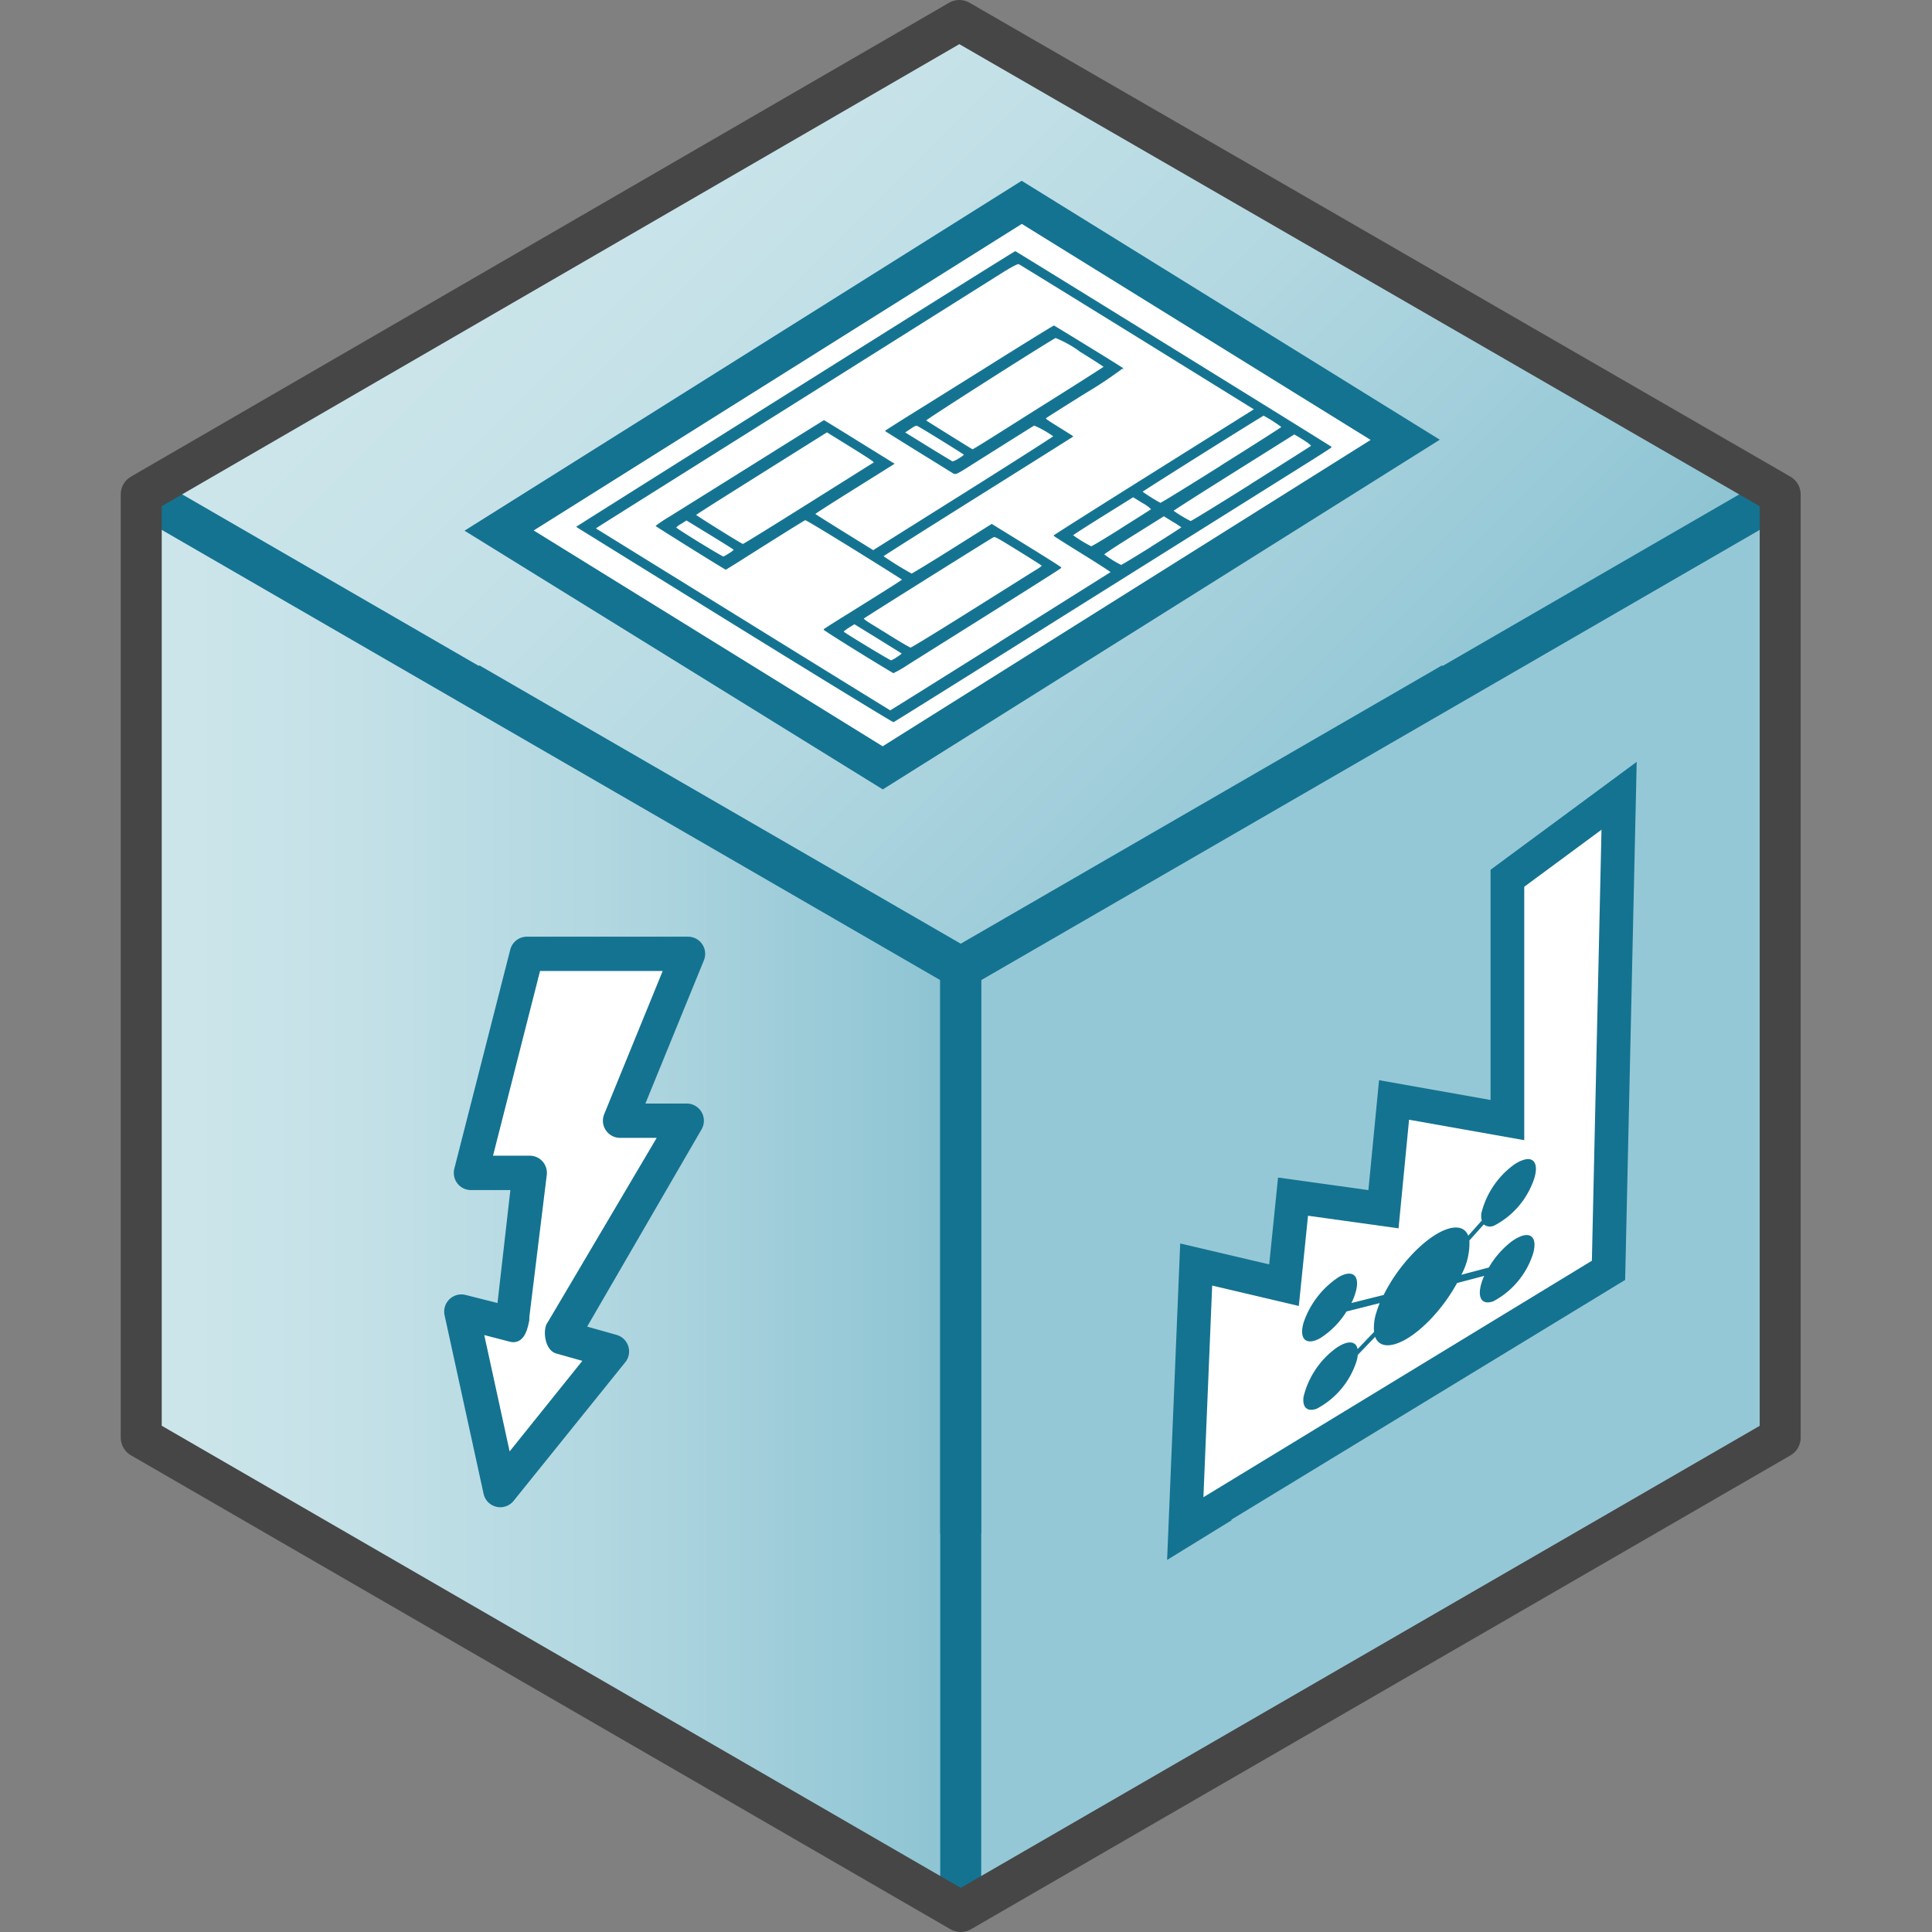 <svg id="Layer_1" data-name="Layer 1" xmlns="http://www.w3.org/2000/svg" xmlns:xlink="http://www.w3.org/1999/xlink" viewBox="0 0 48 48">
  <rect x="0" y="0" width="48" height="48" fill="#808080" stroke="none"/>
  <defs>
    <linearGradient id="linear-gradient" x1="13.5" y1="45.935" x2="33.5" y2="25.934" gradientTransform="matrix(1.018, 0, 0, -1.018, -0.054, 48.863)" gradientUnits="userSpaceOnUse">
      <stop offset="0" stop-color="#cde6eb"/>
      <stop offset="0.221" stop-color="#c6e2e8"/>
      <stop offset="0.542" stop-color="#b3d8e1"/>
      <stop offset="0.921" stop-color="#93c7d5"/>
      <stop offset="1" stop-color="#8cc3d2"/>
    </linearGradient>
    <linearGradient id="linear-gradient-2" x1="3.5" y1="18.642" x2="23.5" y2="18.642" xlink:href="#linear-gradient"/>
    <linearGradient id="linear-gradient-3" x1="17.613" y1="18.482" x2="29.123" y2="6.971" gradientTransform="matrix(1, 0, 0, -1, 0, 48)" gradientUnits="userSpaceOnUse">
      <stop offset="0" stop-color="#afd7e1"/>
      <stop offset="0.159" stop-color="#a4d0dc"/>
      <stop offset="0.706" stop-color="#80bcce"/>
      <stop offset="1" stop-color="#73b4c8"/>
    </linearGradient>
    <linearGradient id="linear-gradient-4" x1="19.957" y1="20.848" x2="26.863" y2="13.941" xlink:href="#linear-gradient-3"/>
  </defs>
  <g id="g1000">
    <path id="polygon2" d="M44.228,35.718,23.869,47.491V24.057L44.228,12.283Z" fill="#95c8d6"/>
    <path id="polygon15" d="M44.228,12.283,23.869,24.057,3.509,12.282,23.834.509Z" fill="url(#linear-gradient)"/>
    <path id="polygon26" d="M3.509,35.716V12.282l20.36,11.775V47.491Z" fill="url(#linear-gradient-2)"/>
    <path id="polyline28" d="M44.228,12.283,23.869,24.057,3.509,12.282" fill="none" stroke="#147391" stroke-linejoin="round" stroke-width="1.018"/>
    <path id="line39" d="M23.869,24.057V47.491" stroke="#147391" stroke-linejoin="round" stroke-width="1.018" fill="url(#linear-gradient-3)"/>
    <path id="polygon41" d="M3.509,35.716l20.36,11.775L44.228,35.718V12.283L23.834.509,3.509,12.282Z" fill="none" stroke="#464646" stroke-linejoin="round" stroke-width="1.018"/>
    <path id="polyline43" d="M36.085,16.97,23.869,24.034,11.653,16.97" fill="none" stroke="#147391" stroke-linejoin="round" stroke-width="1.018"/>
    <path id="line54" d="M23.869,24.034V38.1" stroke="#147391" stroke-linejoin="round" stroke-width="1.018" fill="url(#linear-gradient-4)"/>
    <path id="path925-9" d="M29.276,38.067l10.687-6.506.263-11.79L37.451,21.82l0,6.008-2.816-.5-.263,2.715-2.247-.313-.224,2.2-2.182-.513-.272,6.571.934-.575" fill="#fff" stroke="#147391" stroke-width="0.837"/>
    <g id="g24-6">
      <path id="path20-0" d="M32.864,34.85a.767.767,0,0,1-.11.052.273.273,0,0,1-.17.015.145.145,0,0,1-.06-.032c-.142-.132-.018-.549.278-.931h0c.034-.045.07-.088.107-.128a1.674,1.674,0,0,1,.23-.214.963.963,0,0,1,.117-.079c.208-.118.358-.091.389.072l.012.065h0l-.007.06a.786.786,0,0,1-.028.138,1.918,1.918,0,0,1-.756.98Zm4.383-2.667a.767.767,0,0,1-.11.052.28.28,0,0,1-.17.015.147.147,0,0,1-.06-.033c-.092-.081-.077-.285.038-.536l.045-.1h0l.05-.084a2.225,2.225,0,0,1,.142-.211c.035-.045.07-.088.107-.128a1.674,1.674,0,0,1,.23-.214.971.971,0,0,1,.118-.079c.309-.177.473-.026.364.337A1.923,1.923,0,0,1,37.247,32.183Zm-2.292,1c-.354.2-.621.181-.708-.058l-.019-.052h0l-.008-.06a1.4,1.4,0,0,1,.132-.666l.036-.088h0l.05-.1a3.026,3.026,0,0,1,1.545-1.542.314.314,0,0,1,.406.175l.021.054,0,0,.008.055a1.128,1.128,0,0,1-.055.462,2.45,2.45,0,0,1-.127.329l-.046.1.161-.042-.16.042-.051.092A3.5,3.5,0,0,1,34.955,33.184Zm-2.117-.036a.629.629,0,0,1-.109.052.273.273,0,0,1-.17.015.145.145,0,0,1-.06-.032c-.142-.132-.018-.549.278-.931h0c.034-.045.07-.088.107-.128a1.674,1.674,0,0,1,.23-.214,1.179,1.179,0,0,1,.116-.078c.31-.178.474-.027.365.337h0a1.362,1.362,0,0,1-.091.221l-.053.107h0l-.05.077A1.786,1.786,0,0,1,32.838,33.148Zm4.439-2.855a.712.712,0,0,1-.109.052A.276.276,0,0,1,37,30.36a.148.148,0,0,1-.059-.032l-.031-.029-.072.07.071-.08-.018-.068a.164.164,0,0,1-.008-.035,1.362,1.362,0,0,1,.335-.79c.035-.045.071-.088.107-.129a1.728,1.728,0,0,1,.23-.213c.325-.244.55-.179.5.144a1.862,1.862,0,0,1-.674,1.026A.974.974,0,0,1,37.277,30.293Z" fill="#147391"/>
      <path id="path22-2" d="M37.641,29.071c.266-.153.406-.023.313.288a1.644,1.644,0,0,1-.649.84.515.515,0,0,1-.093.044.244.244,0,0,1-.147.014.133.133,0,0,1-.047-.025l0,0,0,0-.024-.024-.013-.05,0-.015a.107.107,0,0,1-.006-.027,1.389,1.389,0,0,1,.476-.886,1.238,1.238,0,0,1,.1-.084.873.873,0,0,1,.1-.067M33.2,31.926c.266-.152.406-.023.313.289a1.166,1.166,0,0,1-.078.189l-.044.088-.045.07a1.553,1.553,0,0,1-.482.492.6.6,0,0,1-.093.045c-.242.086-.321-.116-.177-.452a1.754,1.754,0,0,1,.506-.654,1.027,1.027,0,0,1,.1-.067m2.453-1.093c.323-.186.568-.167.651.048l.017.042.008.061a1.037,1.037,0,0,1-.051.427,2.281,2.281,0,0,1-.117.3l-.046.1-.042.078c-.378.692-1.022,1.284-1.439,1.322a.27.27,0,0,1-.306-.178l-.017-.045-.007-.058a1.277,1.277,0,0,1,.121-.615l.039-.094.039-.081a3.28,3.28,0,0,1,1.15-1.31m1.956.127c.265-.152.405-.023.312.289a1.642,1.642,0,0,1-.648.84.708.708,0,0,1-.094.044c-.207.074-.3-.065-.219-.333a1.285,1.285,0,0,1,.055-.142l.033-.072L37.1,31.5a1.675,1.675,0,0,1,.41-.474.919.919,0,0,1,.1-.067m-4.383,2.668c.178-.1.306-.078.332.061l.011.052-.007.056a1.541,1.541,0,0,1-.549.875.9.9,0,0,1-.123.084.6.6,0,0,1-.094.044c-.242.087-.321-.115-.176-.451a1.734,1.734,0,0,1,.505-.654.8.8,0,0,1,.1-.067M37.7,28.883a1.063,1.063,0,0,0-.133.089,2.125,2.125,0,0,0-.764,1.174.551.551,0,0,0,0,.12.338.338,0,0,0,.012.057l-.337.378h0c-.161-.412-.807-.181-1.443.516a4.23,4.23,0,0,0-.659.956l-.8.2h0a1.523,1.523,0,0,0,.1-.253c.127-.419-.059-.595-.414-.393a2.2,2.2,0,0,0-.872,1.124c-.126.418.06.594.415.392a2.07,2.07,0,0,0,.648-.659l.826-.209a2.383,2.383,0,0,0-.081.226,1.222,1.222,0,0,0-.06.49l-.409.427h0c-.035-.186-.207-.217-.444-.082a1.122,1.122,0,0,0-.134.09,2.121,2.121,0,0,0-.764,1.174c-.037.266.091.384.325.3a2.027,2.027,0,0,0,.931-1.019,1.663,1.663,0,0,0,.059-.159.963.963,0,0,0,.032-.16l.431-.449h0c.155.417.8.194,1.435-.5a4.274,4.274,0,0,0,.6-.836h0l.674-.178c-.2.451-.116.737.2.64l.023-.007a2.034,2.034,0,0,0,.931-1.02c.192-.448.087-.717-.235-.6a1.047,1.047,0,0,0-.257.147,2.236,2.236,0,0,0-.547.632l-.682.18a1.648,1.648,0,0,0,.2-.852l.358-.4.005.006a.249.249,0,0,0,.262.02,2.034,2.034,0,0,0,.931-1.02c.193-.448.087-.717-.235-.6A.765.765,0,0,0,37.7,28.883Z" fill="#147391"/>
    </g>
    <g id="g922">
      <path id="path1217" d="M12.271,35.675c-.061-.153-.795-2.78-.453-2.879a.413.413,0,0,1,.375-.095c.441.063.409.159.519-.077a12.188,12.188,0,0,0,.362-3.439c-.071-.077-.161-.081-.5-.081a1.473,1.473,0,0,1-.67-.121c0-.034.322-1.781.656-3.076l.595-2.309,1.921-.039a15.892,15.892,0,0,1,1.961.087c.2.048-.291,1.016-.744,2.03-.593,1.325-.872,1.735-.787,1.858a.586.586,0,0,0,.527.284l.913.076-1.411,2.547a20.924,20.924,0,0,0-1.518,2.488c.02.127-.227.244.008.316a6.722,6.722,0,0,1,.907.4,10.706,10.706,0,0,1-1.7,2.344c-.056.059-.575.7-.612.612Z" fill="#fff" stroke="#147391" stroke-linecap="round" stroke-width="0.232"/>
      <path id="path2" d="M11.539,32.285a.311.311,0,0,0-.38.368l.969,4.436a.309.309,0,0,0,.542.127l2.771-3.44a.311.311,0,0,0-.157-.5l-.893-.252-.632-.182-.085.131c-.056.169.005.494.176.542l.818.231L12.6,36.322l-.722-3.312.813.211c.208.054.289-.153.342-.425l0-.172-.6-.111L12.39,32.5Z" fill="#147391" stroke="#147391" stroke-width="0.232"/>
      <path id="path2-5" d="M13.09,23.388a.31.31,0,0,0-.3.233L11.4,29.063a.311.311,0,0,0,.3.388h1.11l-.366,3.214.593.036.432-3.523a.31.31,0,0,0-.309-.349H12.1l1.227-4.821h3.31l-1.518,3.716a.311.311,0,0,0,.287.43h1.113l-2.795,4.73.564.361,3.039-5.24a.311.311,0,0,0-.265-.472h-1.2l1.518-3.716a.31.31,0,0,0-.286-.429Z" fill="#147391" stroke="#147391" stroke-width="0.232"/>
    </g>
    <g id="g903">
      <path id="rect39" d="M12.4,13.182,25.385,5.027l9.527,5.9L21.931,19.077Z" fill="#fff" stroke="#147391" stroke-miterlimit="10" stroke-width="0.909"/>
      <path id="path910" d="M21.32,16.181c-.469-.291-.85-.534-.846-.541s.161-.109.351-.227c1.185-.737,1.6-1,1.6-1.013s-2.385-1.5-2.419-1.487-.55.333-1.625,1.014c-.187.118-.344.215-.349.215-.021,0-1.725-1.064-1.728-1.076a3.528,3.528,0,0,1,.341-.226l2.081-1.3c.956-.6,1.742-1.089,1.746-1.089s.4.242.872.536l.864.535-.984.616c-.542.339-.984.622-.983.63s.329.215.728.462l.726.45,2.25-1.413c1.237-.778,2.244-1.42,2.238-1.428a2.541,2.541,0,0,0-.489-.277c-.023.011-.659.41-1.619,1.016-.3.191-.339.207-.388.176-.029-.019-.42-.261-.868-.538s-.814-.507-.815-.51.152-.1.341-.22,1.125-.7,2.081-1.3,1.747-1.089,1.759-1.087,1.658,1.011,1.7,1.048a10.1,10.1,0,0,1-.914.609c-.516.323-.956.6-.978.619-.039.029-.029.037.308.246.192.119.349.219.35.221s-1.061.67-2.359,1.484-2.359,1.486-2.358,1.493a8.238,8.238,0,0,0,.714.442c.014,0,.467-.275,1.008-.615l.983-.618.859.53c.473.291.859.536.858.544s.041-.01-1.98,1.26L22.563,16.5a2.964,2.964,0,0,1-.365.213C22.185,16.71,21.79,16.471,21.32,16.181Zm.978.147c.071-.046.124-.089.117-.095s-.278-.175-.6-.374l-.587-.362-.147.092c-.081.051-.139.1-.127.111.069.061,1.163.722,1.186.717A1,1,0,0,0,22.3,16.328Zm1.816-1.14c.8-.5,1.531-.962,1.622-1.017a.8.8,0,0,0,.163-.116c0-.007-.266-.176-.588-.375-.573-.354-.588-.362-.64-.337-.067.032-3.18,1.984-3.213,2.015s.1.1.553.381c.317.2.592.359.612.361S23.313,15.692,24.114,15.188ZM18.12,13.753a.46.46,0,0,0,.122-.094c0-.013-.321-.211-1.023-.64l-.164-.1-.136.087a.5.5,0,0,0-.133.1c0,.027,1.164.742,1.188.731S18.051,13.8,18.12,13.753Zm1.967-1.234,1.63-1.024c.024-.016-.087-.093-.571-.393l-.6-.372-.566.355c-1.977,1.24-2.7,1.695-2.7,1.709s1.144.732,1.179.731C18.474,13.525,19.207,13.072,20.087,12.519Zm3.74-1.122a.672.672,0,0,0,.137-.1c0-.013-1.11-.7-1.17-.723a.141.141,0,0,0-.111.029l-.142.094-.071.047.589.364c.325.2.6.366.609.367A.856.856,0,0,0,23.827,11.4ZM25.8,10.152c.9-.563,1.632-1.03,1.633-1.038s-.261-.178-.584-.377a2.807,2.807,0,0,0-.622-.35c-.113.043-3.253,2.043-3.233,2.06s1.15.721,1.167.727S24.906,10.716,25.8,10.152Z" fill="#147391" stroke="#147391" stroke-linecap="round" stroke-miterlimit="10" stroke-width="0.02"/>
      <path id="path912" d="M18.257,15.52c-2.153-1.332-3.919-2.426-3.924-2.431S25.2,6.246,25.225,6.252s7.843,4.842,7.846,4.855-.533.347-1.188.758l-5.423,3.4c-2.328,1.463-4.245,2.662-4.261,2.666S20.41,16.853,18.257,15.52Zm6.6.425c1.5-.944,2.742-1.722,2.75-1.729s-.307-.211-.7-.454-.716-.448-.717-.455,1.079-.691,2.4-1.519l2.492-1.563.088-.056-2.907-1.8c-1.6-.989-2.927-1.807-2.951-1.817s-.162.056-.44.231L19.7,10.037c-2.63,1.651-4.811,3.022-4.847,3.047l-.066.045,3.661,2.265c2.013,1.246,3.665,2.265,3.67,2.266S23.356,16.889,24.861,15.945Zm3.767-2.366c.409-.257.744-.472.743-.478a2.43,2.43,0,0,0-.227-.148l-.224-.138-.753.471c-.414.259-.749.478-.744.488a2.668,2.668,0,0,0,.434.272C27.872,14.045,28.218,13.835,28.628,13.579Zm-.757-.452c.4-.252.738-.465.746-.474a.869.869,0,0,0-.222-.163l-.238-.148-.755.471c-.415.259-.754.477-.753.485a3.363,3.363,0,0,0,.465.285C27.128,13.585,27.469,13.38,27.871,13.127Zm3.213-1.093c.81-.509,1.485-.937,1.5-.951s-.042-.076-.342-.253l-.082-.048-1.509.947c-.83.521-1.508.953-1.506.961a3.256,3.256,0,0,0,.439.266C29.6,12.958,30.274,12.543,31.084,12.034Zm-.729-.468c.826-.518,1.5-.949,1.5-.957a3.452,3.452,0,0,0-.457-.292c-.024,0-3.028,1.887-3.023,1.9a4.763,4.763,0,0,0,.457.287C28.846,12.507,29.53,12.085,30.355,11.566Z" fill="#147391" stroke="#147391" stroke-linecap="round" stroke-miterlimit="10" stroke-width="0.02"/>
    </g>
  </g>
</svg>
